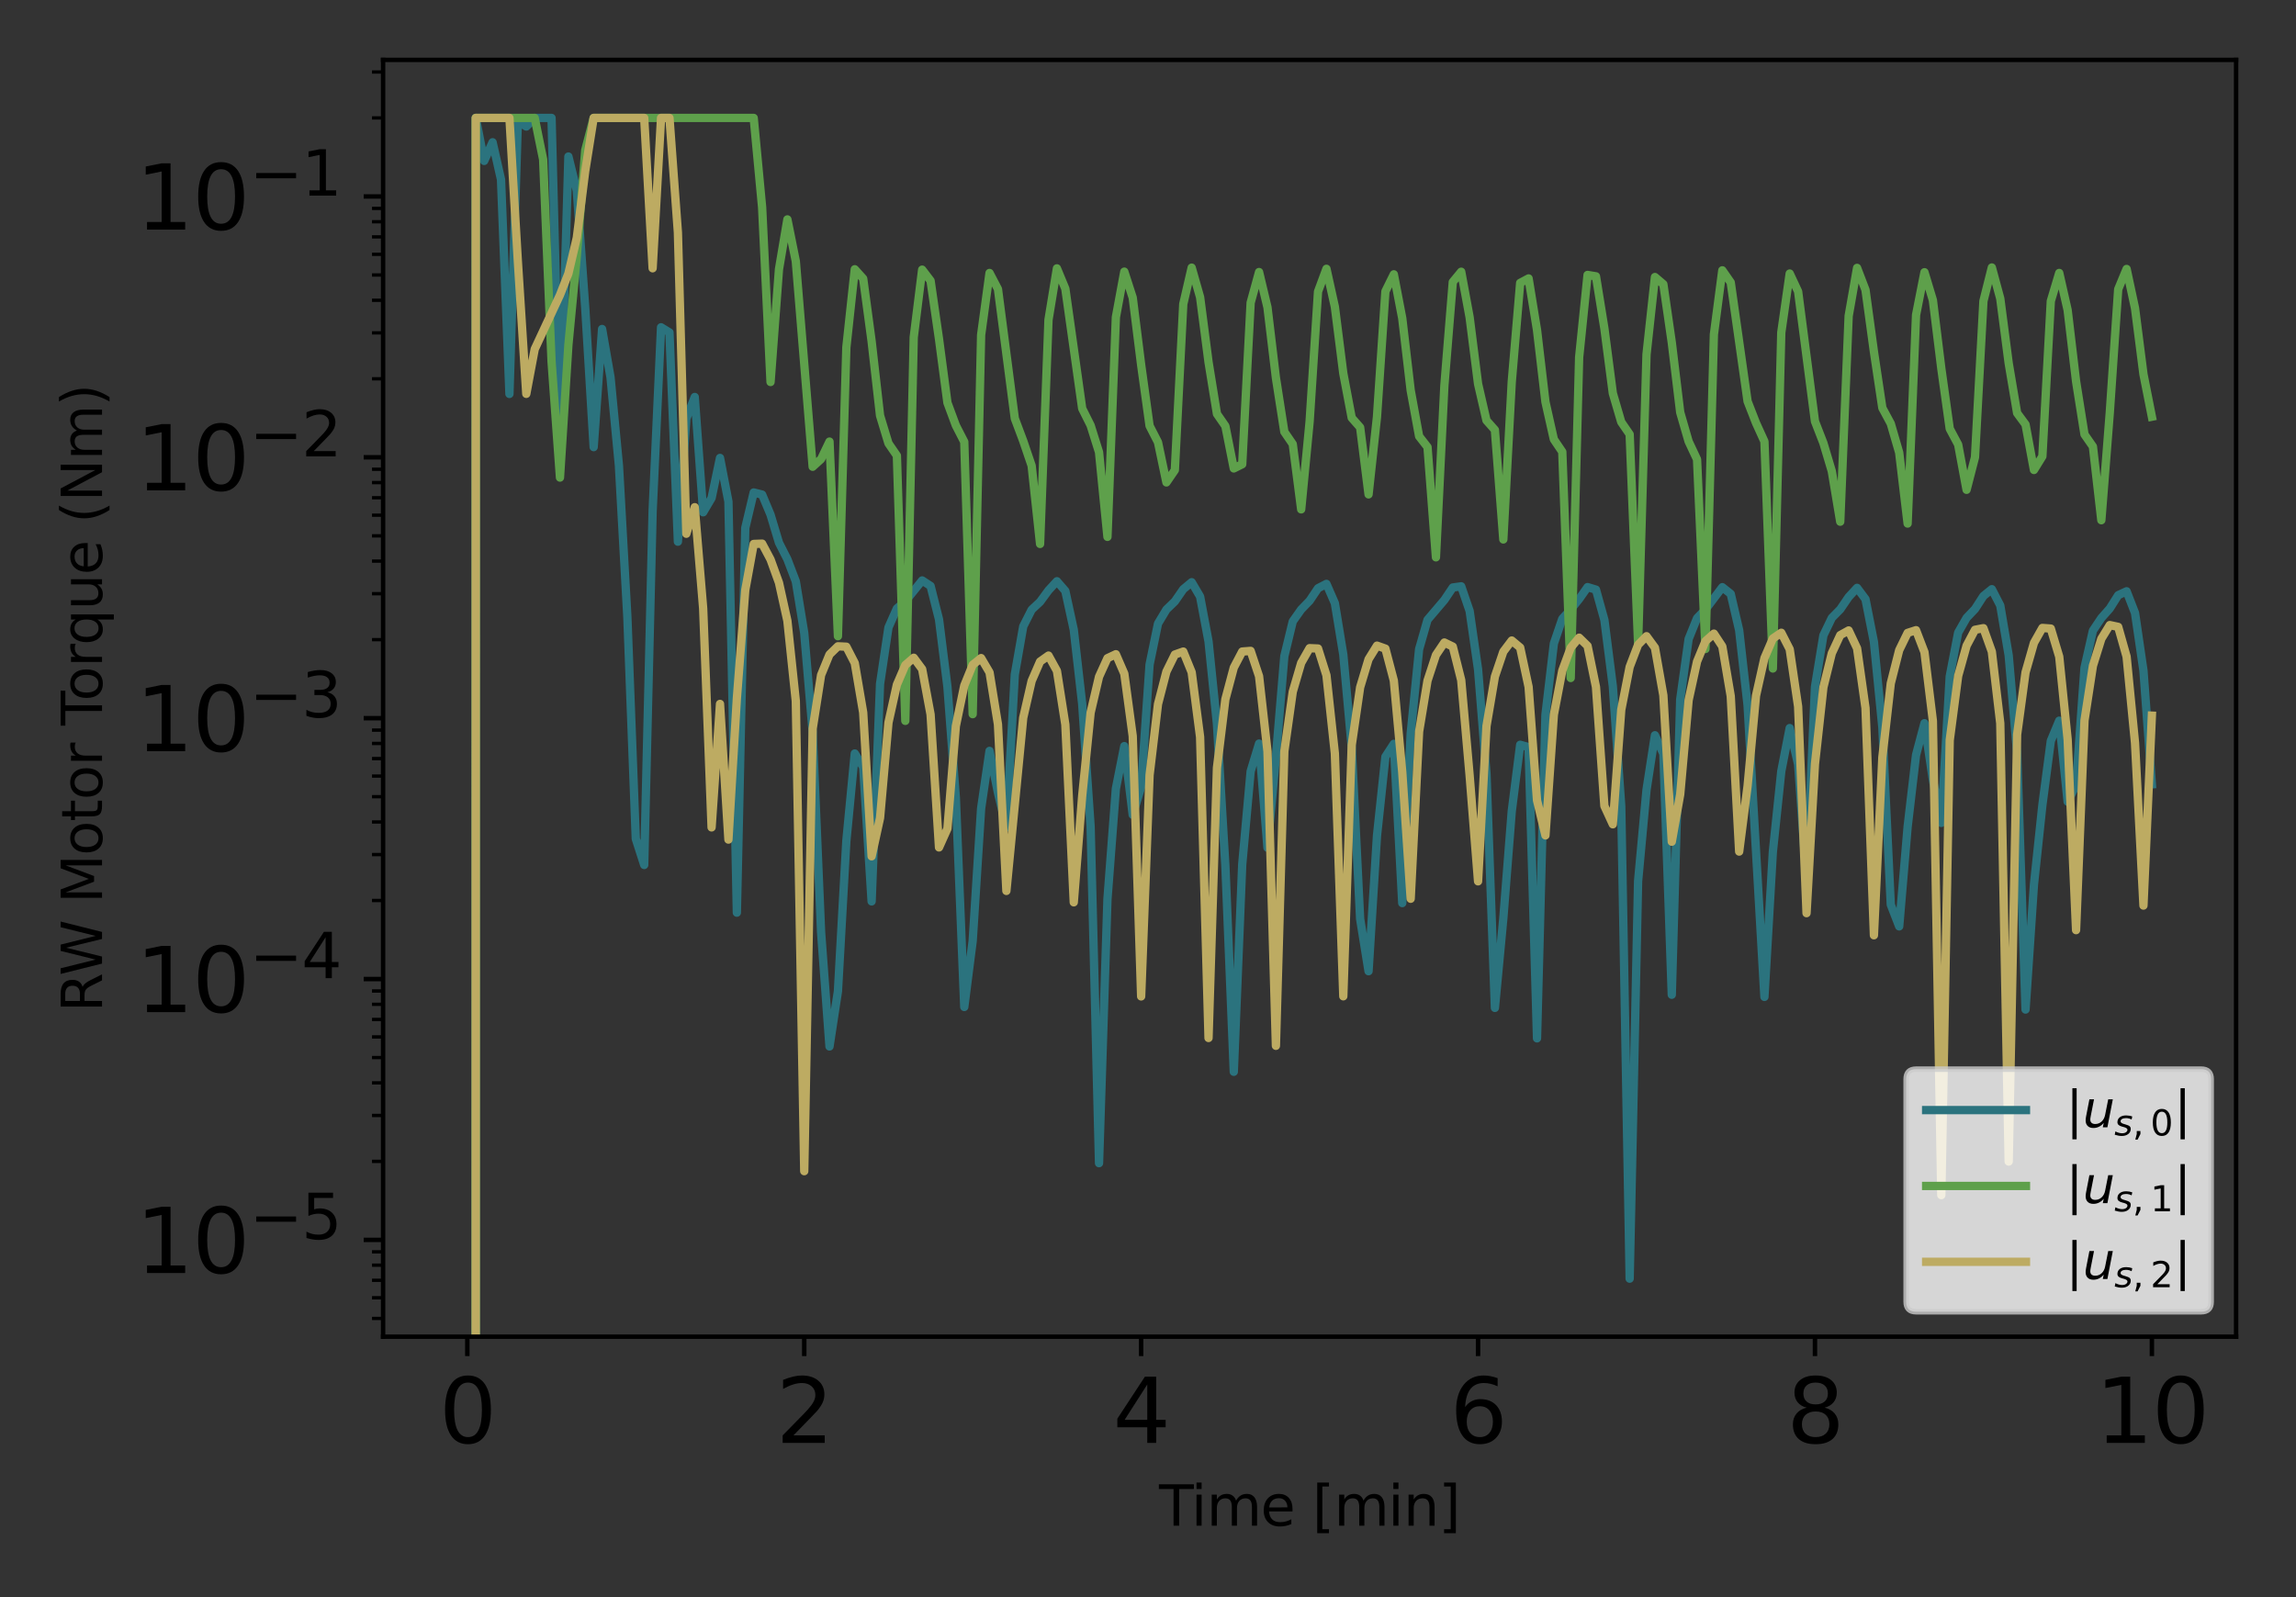 <?xml version="1.0" encoding="utf-8" standalone="no"?>
<!DOCTYPE svg PUBLIC "-//W3C//DTD SVG 1.1//EN"
  "http://www.w3.org/Graphics/SVG/1.1/DTD/svg11.dtd">
<svg xmlns:xlink="http://www.w3.org/1999/xlink" width="414pt" height="288pt" viewBox="0 0 414 288" xmlns="http://www.w3.org/2000/svg" version="1.1">
 <rect x="0" y="0" width="414" height="288" fill="#333333" stroke="none"/>
 <defs>
  <style type="text/css">*{stroke-linejoin: round; stroke-linecap: butt}</style>
 </defs>
 <g id="figure_1">
  <g id="patch_1">
   <path d="M 0 288 
L 414 288 
L 414 0 
L 0 0 
L 0 288 
z
" style="fill: none"/>
  </g>
  <g id="axes_1">
   <g id="patch_2">
    <path d="M 69.078 241.037 
L 403.2 241.037 
L 403.2 10.8 
L 69.078 10.8 
L 69.078 241.037 
z
" style="fill: none"/>
   </g>
   <g id="matplotlib.axis_1">
    <g id="xtick_1">
     <g id="line2d_1">
      <defs>
       <path id="mea101fb67d" d="M 0 0 
L 0 3.5 
" style="stroke: #000000; stroke-width: 0.8"/>
      </defs>
      <g>
       <use xlink:href="#mea101fb67d" x="84.265" y="241.037" style="stroke: #000000; stroke-width: 0.8"/>
      </g>
     </g>
     <g id="text_1">
      <!-- 0 -->
      <g transform="translate(79.175 260.194) scale(0.16 -0.16)">
       <defs>
        <path id="DejaVuSans-30" d="M 2034 4250 
Q 1547 4250 1301 3770 
Q 1056 3291 1056 2328 
Q 1056 1369 1301 889 
Q 1547 409 2034 409 
Q 2525 409 2770 889 
Q 3016 1369 3016 2328 
Q 3016 3291 2770 3770 
Q 2525 4250 2034 4250 
z
M 2034 4750 
Q 2819 4750 3233 4129 
Q 3647 3509 3647 2328 
Q 3647 1150 3233 529 
Q 2819 -91 2034 -91 
Q 1250 -91 836 529 
Q 422 1150 422 2328 
Q 422 3509 836 4129 
Q 1250 4750 2034 4750 
z
" transform="scale(0.016)"/>
       </defs>
       <use xlink:href="#DejaVuSans-30"/>
      </g>
     </g>
    </g>
    <g id="xtick_2">
     <g id="line2d_2">
      <g>
       <use xlink:href="#mea101fb67d" x="145.015" y="241.037" style="stroke: #000000; stroke-width: 0.8"/>
      </g>
     </g>
     <g id="text_2">
      <!-- 2 -->
      <g transform="translate(139.925 260.194) scale(0.16 -0.16)">
       <defs>
        <path id="DejaVuSans-32" d="M 1228 531 
L 3431 531 
L 3431 0 
L 469 0 
L 469 531 
Q 828 903 1448 1529 
Q 2069 2156 2228 2338 
Q 2531 2678 2651 2914 
Q 2772 3150 2772 3378 
Q 2772 3750 2511 3984 
Q 2250 4219 1831 4219 
Q 1534 4219 1204 4116 
Q 875 4013 500 3803 
L 500 4441 
Q 881 4594 1212 4672 
Q 1544 4750 1819 4750 
Q 2544 4750 2975 4387 
Q 3406 4025 3406 3419 
Q 3406 3131 3298 2873 
Q 3191 2616 2906 2266 
Q 2828 2175 2409 1742 
Q 1991 1309 1228 531 
z
" transform="scale(0.016)"/>
       </defs>
       <use xlink:href="#DejaVuSans-32"/>
      </g>
     </g>
    </g>
    <g id="xtick_3">
     <g id="line2d_3">
      <g>
       <use xlink:href="#mea101fb67d" x="205.764" y="241.037" style="stroke: #000000; stroke-width: 0.8"/>
      </g>
     </g>
     <g id="text_3">
      <!-- 4 -->
      <g transform="translate(200.674 260.194) scale(0.16 -0.16)">
       <defs>
        <path id="DejaVuSans-34" d="M 2419 4116 
L 825 1625 
L 2419 1625 
L 2419 4116 
z
M 2253 4666 
L 3047 4666 
L 3047 1625 
L 3713 1625 
L 3713 1100 
L 3047 1100 
L 3047 0 
L 2419 0 
L 2419 1100 
L 313 1100 
L 313 1709 
L 2253 4666 
z
" transform="scale(0.016)"/>
       </defs>
       <use xlink:href="#DejaVuSans-34"/>
      </g>
     </g>
    </g>
    <g id="xtick_4">
     <g id="line2d_4">
      <g>
       <use xlink:href="#mea101fb67d" x="266.514" y="241.037" style="stroke: #000000; stroke-width: 0.8"/>
      </g>
     </g>
     <g id="text_4">
      <!-- 6 -->
      <g transform="translate(261.424 260.194) scale(0.16 -0.16)">
       <defs>
        <path id="DejaVuSans-36" d="M 2113 2584 
Q 1688 2584 1439 2293 
Q 1191 2003 1191 1497 
Q 1191 994 1439 701 
Q 1688 409 2113 409 
Q 2538 409 2786 701 
Q 3034 994 3034 1497 
Q 3034 2003 2786 2293 
Q 2538 2584 2113 2584 
z
M 3366 4563 
L 3366 3988 
Q 3128 4100 2886 4159 
Q 2644 4219 2406 4219 
Q 1781 4219 1451 3797 
Q 1122 3375 1075 2522 
Q 1259 2794 1537 2939 
Q 1816 3084 2150 3084 
Q 2853 3084 3261 2657 
Q 3669 2231 3669 1497 
Q 3669 778 3244 343 
Q 2819 -91 2113 -91 
Q 1303 -91 875 529 
Q 447 1150 447 2328 
Q 447 3434 972 4092 
Q 1497 4750 2381 4750 
Q 2619 4750 2861 4703 
Q 3103 4656 3366 4563 
z
" transform="scale(0.016)"/>
       </defs>
       <use xlink:href="#DejaVuSans-36"/>
      </g>
     </g>
    </g>
    <g id="xtick_5">
     <g id="line2d_5">
      <g>
       <use xlink:href="#mea101fb67d" x="327.263" y="241.037" style="stroke: #000000; stroke-width: 0.8"/>
      </g>
     </g>
     <g id="text_5">
      <!-- 8 -->
      <g transform="translate(322.173 260.194) scale(0.16 -0.16)">
       <defs>
        <path id="DejaVuSans-38" d="M 2034 2216 
Q 1584 2216 1326 1975 
Q 1069 1734 1069 1313 
Q 1069 891 1326 650 
Q 1584 409 2034 409 
Q 2484 409 2743 651 
Q 3003 894 3003 1313 
Q 3003 1734 2745 1975 
Q 2488 2216 2034 2216 
z
M 1403 2484 
Q 997 2584 770 2862 
Q 544 3141 544 3541 
Q 544 4100 942 4425 
Q 1341 4750 2034 4750 
Q 2731 4750 3128 4425 
Q 3525 4100 3525 3541 
Q 3525 3141 3298 2862 
Q 3072 2584 2669 2484 
Q 3125 2378 3379 2068 
Q 3634 1759 3634 1313 
Q 3634 634 3220 271 
Q 2806 -91 2034 -91 
Q 1263 -91 848 271 
Q 434 634 434 1313 
Q 434 1759 690 2068 
Q 947 2378 1403 2484 
z
M 1172 3481 
Q 1172 3119 1398 2916 
Q 1625 2713 2034 2713 
Q 2441 2713 2670 2916 
Q 2900 3119 2900 3481 
Q 2900 3844 2670 4047 
Q 2441 4250 2034 4250 
Q 1625 4250 1398 4047 
Q 1172 3844 1172 3481 
z
" transform="scale(0.016)"/>
       </defs>
       <use xlink:href="#DejaVuSans-38"/>
      </g>
     </g>
    </g>
    <g id="xtick_6">
     <g id="line2d_6">
      <g>
       <use xlink:href="#mea101fb67d" x="388.013" y="241.037" style="stroke: #000000; stroke-width: 0.8"/>
      </g>
     </g>
     <g id="text_6">
      <!-- 10 -->
      <g transform="translate(377.833 260.194) scale(0.16 -0.16)">
       <defs>
        <path id="DejaVuSans-31" d="M 794 531 
L 1825 531 
L 1825 4091 
L 703 3866 
L 703 4441 
L 1819 4666 
L 2450 4666 
L 2450 531 
L 3481 531 
L 3481 0 
L 794 0 
L 794 531 
z
" transform="scale(0.016)"/>
       </defs>
       <use xlink:href="#DejaVuSans-31"/>
       <use xlink:href="#DejaVuSans-30" x="63.623"/>
      </g>
     </g>
    </g>
    <g id="text_7">
     <!-- Time [min] -->
     <g transform="translate(208.987 275.12) scale(0.1 -0.1)">
      <defs>
       <path id="DejaVuSans-54" d="M -19 4666 
L 3928 4666 
L 3928 4134 
L 2272 4134 
L 2272 0 
L 1638 0 
L 1638 4134 
L -19 4134 
L -19 4666 
z
" transform="scale(0.016)"/>
       <path id="DejaVuSans-69" d="M 603 3500 
L 1178 3500 
L 1178 0 
L 603 0 
L 603 3500 
z
M 603 4863 
L 1178 4863 
L 1178 4134 
L 603 4134 
L 603 4863 
z
" transform="scale(0.016)"/>
       <path id="DejaVuSans-6d" d="M 3328 2828 
Q 3544 3216 3844 3400 
Q 4144 3584 4550 3584 
Q 5097 3584 5394 3201 
Q 5691 2819 5691 2113 
L 5691 0 
L 5113 0 
L 5113 2094 
Q 5113 2597 4934 2840 
Q 4756 3084 4391 3084 
Q 3944 3084 3684 2787 
Q 3425 2491 3425 1978 
L 3425 0 
L 2847 0 
L 2847 2094 
Q 2847 2600 2669 2842 
Q 2491 3084 2119 3084 
Q 1678 3084 1418 2786 
Q 1159 2488 1159 1978 
L 1159 0 
L 581 0 
L 581 3500 
L 1159 3500 
L 1159 2956 
Q 1356 3278 1631 3431 
Q 1906 3584 2284 3584 
Q 2666 3584 2933 3390 
Q 3200 3197 3328 2828 
z
" transform="scale(0.016)"/>
       <path id="DejaVuSans-65" d="M 3597 1894 
L 3597 1613 
L 953 1613 
Q 991 1019 1311 708 
Q 1631 397 2203 397 
Q 2534 397 2845 478 
Q 3156 559 3463 722 
L 3463 178 
Q 3153 47 2828 -22 
Q 2503 -91 2169 -91 
Q 1331 -91 842 396 
Q 353 884 353 1716 
Q 353 2575 817 3079 
Q 1281 3584 2069 3584 
Q 2775 3584 3186 3129 
Q 3597 2675 3597 1894 
z
M 3022 2063 
Q 3016 2534 2758 2815 
Q 2500 3097 2075 3097 
Q 1594 3097 1305 2825 
Q 1016 2553 972 2059 
L 3022 2063 
z
" transform="scale(0.016)"/>
       <path id="DejaVuSans-20" transform="scale(0.016)"/>
       <path id="DejaVuSans-5b" d="M 550 4863 
L 1875 4863 
L 1875 4416 
L 1125 4416 
L 1125 -397 
L 1875 -397 
L 1875 -844 
L 550 -844 
L 550 4863 
z
" transform="scale(0.016)"/>
       <path id="DejaVuSans-6e" d="M 3513 2113 
L 3513 0 
L 2938 0 
L 2938 2094 
Q 2938 2591 2744 2837 
Q 2550 3084 2163 3084 
Q 1697 3084 1428 2787 
Q 1159 2491 1159 1978 
L 1159 0 
L 581 0 
L 581 3500 
L 1159 3500 
L 1159 2956 
Q 1366 3272 1645 3428 
Q 1925 3584 2291 3584 
Q 2894 3584 3203 3211 
Q 3513 2838 3513 2113 
z
" transform="scale(0.016)"/>
       <path id="DejaVuSans-5d" d="M 1947 4863 
L 1947 -844 
L 622 -844 
L 622 -397 
L 1369 -397 
L 1369 4416 
L 622 4416 
L 622 4863 
L 1947 4863 
z
" transform="scale(0.016)"/>
      </defs>
      <use xlink:href="#DejaVuSans-54"/>
      <use xlink:href="#DejaVuSans-69" x="57.959"/>
      <use xlink:href="#DejaVuSans-6d" x="85.742"/>
      <use xlink:href="#DejaVuSans-65" x="183.154"/>
      <use xlink:href="#DejaVuSans-20" x="244.678"/>
      <use xlink:href="#DejaVuSans-5b" x="276.465"/>
      <use xlink:href="#DejaVuSans-6d" x="315.479"/>
      <use xlink:href="#DejaVuSans-69" x="412.891"/>
      <use xlink:href="#DejaVuSans-6e" x="440.674"/>
      <use xlink:href="#DejaVuSans-5d" x="504.053"/>
     </g>
    </g>
   </g>
   <g id="matplotlib.axis_2">
    <g id="ytick_1">
     <g id="line2d_7">
      <defs>
       <path id="m74a930a18b" d="M 0 0 
L -3.5 0 
" style="stroke: #000000; stroke-width: 0.8"/>
      </defs>
      <g>
       <use xlink:href="#m74a930a18b" x="69.078" y="223.584" style="stroke: #000000; stroke-width: 0.8"/>
      </g>
     </g>
     <g id="text_8">
      <!-- $\mathdefault{10^{-5}}$ -->
      <g transform="translate(24.478 229.663) scale(0.16 -0.16)">
       <defs>
        <path id="DejaVuSans-2212" d="M 678 2272 
L 4684 2272 
L 4684 1741 
L 678 1741 
L 678 2272 
z
" transform="scale(0.016)"/>
        <path id="DejaVuSans-35" d="M 691 4666 
L 3169 4666 
L 3169 4134 
L 1269 4134 
L 1269 2991 
Q 1406 3038 1543 3061 
Q 1681 3084 1819 3084 
Q 2600 3084 3056 2656 
Q 3513 2228 3513 1497 
Q 3513 744 3044 326 
Q 2575 -91 1722 -91 
Q 1428 -91 1123 -41 
Q 819 9 494 109 
L 494 744 
Q 775 591 1075 516 
Q 1375 441 1709 441 
Q 2250 441 2565 725 
Q 2881 1009 2881 1497 
Q 2881 1984 2565 2268 
Q 2250 2553 1709 2553 
Q 1456 2553 1204 2497 
Q 953 2441 691 2322 
L 691 4666 
z
" transform="scale(0.016)"/>
       </defs>
       <use xlink:href="#DejaVuSans-31" transform="translate(0 0.684)"/>
       <use xlink:href="#DejaVuSans-30" transform="translate(63.623 0.684)"/>
       <use xlink:href="#DejaVuSans-2212" transform="translate(128.203 38.966) scale(0.7)"/>
       <use xlink:href="#DejaVuSans-35" transform="translate(186.855 38.966) scale(0.7)"/>
      </g>
     </g>
    </g>
    <g id="ytick_2">
     <g id="line2d_8">
      <g>
       <use xlink:href="#m74a930a18b" x="69.078" y="176.545" style="stroke: #000000; stroke-width: 0.8"/>
      </g>
     </g>
     <g id="text_9">
      <!-- $\mathdefault{10^{-4}}$ -->
      <g transform="translate(24.478 182.623) scale(0.16 -0.16)">
       <use xlink:href="#DejaVuSans-31" transform="translate(0 0.684)"/>
       <use xlink:href="#DejaVuSans-30" transform="translate(63.623 0.684)"/>
       <use xlink:href="#DejaVuSans-2212" transform="translate(128.203 38.966) scale(0.7)"/>
       <use xlink:href="#DejaVuSans-34" transform="translate(186.855 38.966) scale(0.7)"/>
      </g>
     </g>
    </g>
    <g id="ytick_3">
     <g id="line2d_9">
      <g>
       <use xlink:href="#m74a930a18b" x="69.078" y="129.505" style="stroke: #000000; stroke-width: 0.8"/>
      </g>
     </g>
     <g id="text_10">
      <!-- $\mathdefault{10^{-3}}$ -->
      <g transform="translate(24.478 135.584) scale(0.16 -0.16)">
       <defs>
        <path id="DejaVuSans-33" d="M 2597 2516 
Q 3050 2419 3304 2112 
Q 3559 1806 3559 1356 
Q 3559 666 3084 287 
Q 2609 -91 1734 -91 
Q 1441 -91 1130 -33 
Q 819 25 488 141 
L 488 750 
Q 750 597 1062 519 
Q 1375 441 1716 441 
Q 2309 441 2620 675 
Q 2931 909 2931 1356 
Q 2931 1769 2642 2001 
Q 2353 2234 1838 2234 
L 1294 2234 
L 1294 2753 
L 1863 2753 
Q 2328 2753 2575 2939 
Q 2822 3125 2822 3475 
Q 2822 3834 2567 4026 
Q 2313 4219 1838 4219 
Q 1578 4219 1281 4162 
Q 984 4106 628 3988 
L 628 4550 
Q 988 4650 1302 4700 
Q 1616 4750 1894 4750 
Q 2613 4750 3031 4423 
Q 3450 4097 3450 3541 
Q 3450 3153 3228 2886 
Q 3006 2619 2597 2516 
z
" transform="scale(0.016)"/>
       </defs>
       <use xlink:href="#DejaVuSans-31" transform="translate(0 0.766)"/>
       <use xlink:href="#DejaVuSans-30" transform="translate(63.623 0.766)"/>
       <use xlink:href="#DejaVuSans-2212" transform="translate(128.203 39.047) scale(0.7)"/>
       <use xlink:href="#DejaVuSans-33" transform="translate(186.855 39.047) scale(0.7)"/>
      </g>
     </g>
    </g>
    <g id="ytick_4">
     <g id="line2d_10">
      <g>
       <use xlink:href="#m74a930a18b" x="69.078" y="82.465" style="stroke: #000000; stroke-width: 0.8"/>
      </g>
     </g>
     <g id="text_11">
      <!-- $\mathdefault{10^{-2}}$ -->
      <g transform="translate(24.478 88.544) scale(0.16 -0.16)">
       <use xlink:href="#DejaVuSans-31" transform="translate(0 0.766)"/>
       <use xlink:href="#DejaVuSans-30" transform="translate(63.623 0.766)"/>
       <use xlink:href="#DejaVuSans-2212" transform="translate(128.203 39.047) scale(0.7)"/>
       <use xlink:href="#DejaVuSans-32" transform="translate(186.855 39.047) scale(0.7)"/>
      </g>
     </g>
    </g>
    <g id="ytick_5">
     <g id="line2d_11">
      <g>
       <use xlink:href="#m74a930a18b" x="69.078" y="35.426" style="stroke: #000000; stroke-width: 0.8"/>
      </g>
     </g>
     <g id="text_12">
      <!-- $\mathdefault{10^{-1}}$ -->
      <g transform="translate(24.478 41.504) scale(0.16 -0.16)">
       <use xlink:href="#DejaVuSans-31" transform="translate(0 0.684)"/>
       <use xlink:href="#DejaVuSans-30" transform="translate(63.623 0.684)"/>
       <use xlink:href="#DejaVuSans-2212" transform="translate(128.203 38.966) scale(0.7)"/>
       <use xlink:href="#DejaVuSans-31" transform="translate(186.855 38.966) scale(0.7)"/>
      </g>
     </g>
    </g>
    <g id="ytick_6">
     <g id="line2d_12">
      <defs>
       <path id="m17348107f8" d="M 0 0 
L -2 0 
" style="stroke: #000000; stroke-width: 0.6"/>
      </defs>
      <g>
       <use xlink:href="#m17348107f8" x="69.078" y="237.745" style="stroke: #000000; stroke-width: 0.6"/>
      </g>
     </g>
    </g>
    <g id="ytick_7">
     <g id="line2d_13">
      <g>
       <use xlink:href="#m17348107f8" x="69.078" y="234.02" style="stroke: #000000; stroke-width: 0.6"/>
      </g>
     </g>
    </g>
    <g id="ytick_8">
     <g id="line2d_14">
      <g>
       <use xlink:href="#m17348107f8" x="69.078" y="230.871" style="stroke: #000000; stroke-width: 0.6"/>
      </g>
     </g>
    </g>
    <g id="ytick_9">
     <g id="line2d_15">
      <g>
       <use xlink:href="#m17348107f8" x="69.078" y="228.143" style="stroke: #000000; stroke-width: 0.6"/>
      </g>
     </g>
    </g>
    <g id="ytick_10">
     <g id="line2d_16">
      <g>
       <use xlink:href="#m17348107f8" x="69.078" y="225.737" style="stroke: #000000; stroke-width: 0.6"/>
      </g>
     </g>
    </g>
    <g id="ytick_11">
     <g id="line2d_17">
      <g>
       <use xlink:href="#m17348107f8" x="69.078" y="209.424" style="stroke: #000000; stroke-width: 0.6"/>
      </g>
     </g>
    </g>
    <g id="ytick_12">
     <g id="line2d_18">
      <g>
       <use xlink:href="#m17348107f8" x="69.078" y="201.141" style="stroke: #000000; stroke-width: 0.6"/>
      </g>
     </g>
    </g>
    <g id="ytick_13">
     <g id="line2d_19">
      <g>
       <use xlink:href="#m17348107f8" x="69.078" y="195.264" style="stroke: #000000; stroke-width: 0.6"/>
      </g>
     </g>
    </g>
    <g id="ytick_14">
     <g id="line2d_20">
      <g>
       <use xlink:href="#m17348107f8" x="69.078" y="190.705" style="stroke: #000000; stroke-width: 0.6"/>
      </g>
     </g>
    </g>
    <g id="ytick_15">
     <g id="line2d_21">
      <g>
       <use xlink:href="#m17348107f8" x="69.078" y="186.98" style="stroke: #000000; stroke-width: 0.6"/>
      </g>
     </g>
    </g>
    <g id="ytick_16">
     <g id="line2d_22">
      <g>
       <use xlink:href="#m17348107f8" x="69.078" y="183.831" style="stroke: #000000; stroke-width: 0.6"/>
      </g>
     </g>
    </g>
    <g id="ytick_17">
     <g id="line2d_23">
      <g>
       <use xlink:href="#m17348107f8" x="69.078" y="181.103" style="stroke: #000000; stroke-width: 0.6"/>
      </g>
     </g>
    </g>
    <g id="ytick_18">
     <g id="line2d_24">
      <g>
       <use xlink:href="#m17348107f8" x="69.078" y="178.697" style="stroke: #000000; stroke-width: 0.6"/>
      </g>
     </g>
    </g>
    <g id="ytick_19">
     <g id="line2d_25">
      <g>
       <use xlink:href="#m17348107f8" x="69.078" y="162.384" style="stroke: #000000; stroke-width: 0.6"/>
      </g>
     </g>
    </g>
    <g id="ytick_20">
     <g id="line2d_26">
      <g>
       <use xlink:href="#m17348107f8" x="69.078" y="154.101" style="stroke: #000000; stroke-width: 0.6"/>
      </g>
     </g>
    </g>
    <g id="ytick_21">
     <g id="line2d_27">
      <g>
       <use xlink:href="#m17348107f8" x="69.078" y="148.224" style="stroke: #000000; stroke-width: 0.6"/>
      </g>
     </g>
    </g>
    <g id="ytick_22">
     <g id="line2d_28">
      <g>
       <use xlink:href="#m17348107f8" x="69.078" y="143.665" style="stroke: #000000; stroke-width: 0.6"/>
      </g>
     </g>
    </g>
    <g id="ytick_23">
     <g id="line2d_29">
      <g>
       <use xlink:href="#m17348107f8" x="69.078" y="139.941" style="stroke: #000000; stroke-width: 0.6"/>
      </g>
     </g>
    </g>
    <g id="ytick_24">
     <g id="line2d_30">
      <g>
       <use xlink:href="#m17348107f8" x="69.078" y="136.791" style="stroke: #000000; stroke-width: 0.6"/>
      </g>
     </g>
    </g>
    <g id="ytick_25">
     <g id="line2d_31">
      <g>
       <use xlink:href="#m17348107f8" x="69.078" y="134.064" style="stroke: #000000; stroke-width: 0.6"/>
      </g>
     </g>
    </g>
    <g id="ytick_26">
     <g id="line2d_32">
      <g>
       <use xlink:href="#m17348107f8" x="69.078" y="131.657" style="stroke: #000000; stroke-width: 0.6"/>
      </g>
     </g>
    </g>
    <g id="ytick_27">
     <g id="line2d_33">
      <g>
       <use xlink:href="#m17348107f8" x="69.078" y="115.345" style="stroke: #000000; stroke-width: 0.6"/>
      </g>
     </g>
    </g>
    <g id="ytick_28">
     <g id="line2d_34">
      <g>
       <use xlink:href="#m17348107f8" x="69.078" y="107.061" style="stroke: #000000; stroke-width: 0.6"/>
      </g>
     </g>
    </g>
    <g id="ytick_29">
     <g id="line2d_35">
      <g>
       <use xlink:href="#m17348107f8" x="69.078" y="101.184" style="stroke: #000000; stroke-width: 0.6"/>
      </g>
     </g>
    </g>
    <g id="ytick_30">
     <g id="line2d_36">
      <g>
       <use xlink:href="#m17348107f8" x="69.078" y="96.626" style="stroke: #000000; stroke-width: 0.6"/>
      </g>
     </g>
    </g>
    <g id="ytick_31">
     <g id="line2d_37">
      <g>
       <use xlink:href="#m17348107f8" x="69.078" y="92.901" style="stroke: #000000; stroke-width: 0.6"/>
      </g>
     </g>
    </g>
    <g id="ytick_32">
     <g id="line2d_38">
      <g>
       <use xlink:href="#m17348107f8" x="69.078" y="89.752" style="stroke: #000000; stroke-width: 0.6"/>
      </g>
     </g>
    </g>
    <g id="ytick_33">
     <g id="line2d_39">
      <g>
       <use xlink:href="#m17348107f8" x="69.078" y="87.024" style="stroke: #000000; stroke-width: 0.6"/>
      </g>
     </g>
    </g>
    <g id="ytick_34">
     <g id="line2d_40">
      <g>
       <use xlink:href="#m17348107f8" x="69.078" y="84.618" style="stroke: #000000; stroke-width: 0.6"/>
      </g>
     </g>
    </g>
    <g id="ytick_35">
     <g id="line2d_41">
      <g>
       <use xlink:href="#m17348107f8" x="69.078" y="68.305" style="stroke: #000000; stroke-width: 0.6"/>
      </g>
     </g>
    </g>
    <g id="ytick_36">
     <g id="line2d_42">
      <g>
       <use xlink:href="#m17348107f8" x="69.078" y="60.022" style="stroke: #000000; stroke-width: 0.6"/>
      </g>
     </g>
    </g>
    <g id="ytick_37">
     <g id="line2d_43">
      <g>
       <use xlink:href="#m17348107f8" x="69.078" y="54.145" style="stroke: #000000; stroke-width: 0.6"/>
      </g>
     </g>
    </g>
    <g id="ytick_38">
     <g id="line2d_44">
      <g>
       <use xlink:href="#m17348107f8" x="69.078" y="49.586" style="stroke: #000000; stroke-width: 0.6"/>
      </g>
     </g>
    </g>
    <g id="ytick_39">
     <g id="line2d_45">
      <g>
       <use xlink:href="#m17348107f8" x="69.078" y="45.861" style="stroke: #000000; stroke-width: 0.6"/>
      </g>
     </g>
    </g>
    <g id="ytick_40">
     <g id="line2d_46">
      <g>
       <use xlink:href="#m17348107f8" x="69.078" y="42.712" style="stroke: #000000; stroke-width: 0.6"/>
      </g>
     </g>
    </g>
    <g id="ytick_41">
     <g id="line2d_47">
      <g>
       <use xlink:href="#m17348107f8" x="69.078" y="39.984" style="stroke: #000000; stroke-width: 0.6"/>
      </g>
     </g>
    </g>
    <g id="ytick_42">
     <g id="line2d_48">
      <g>
       <use xlink:href="#m17348107f8" x="69.078" y="37.578" style="stroke: #000000; stroke-width: 0.6"/>
      </g>
     </g>
    </g>
    <g id="ytick_43">
     <g id="line2d_49">
      <g>
       <use xlink:href="#m17348107f8" x="69.078" y="21.265" style="stroke: #000000; stroke-width: 0.6"/>
      </g>
     </g>
    </g>
    <g id="ytick_44">
     <g id="line2d_50">
      <g>
       <use xlink:href="#m17348107f8" x="69.078" y="12.982" style="stroke: #000000; stroke-width: 0.6"/>
      </g>
     </g>
    </g>
    <g id="text_13">
     <!-- RW Motor Torque (Nm) -->
     <g transform="translate(18.398 182.515) rotate(-90) scale(0.1 -0.1)">
      <defs>
       <path id="DejaVuSans-52" d="M 2841 2188 
Q 3044 2119 3236 1894 
Q 3428 1669 3622 1275 
L 4263 0 
L 3584 0 
L 2988 1197 
Q 2756 1666 2539 1819 
Q 2322 1972 1947 1972 
L 1259 1972 
L 1259 0 
L 628 0 
L 628 4666 
L 2053 4666 
Q 2853 4666 3247 4331 
Q 3641 3997 3641 3322 
Q 3641 2881 3436 2590 
Q 3231 2300 2841 2188 
z
M 1259 4147 
L 1259 2491 
L 2053 2491 
Q 2509 2491 2742 2702 
Q 2975 2913 2975 3322 
Q 2975 3731 2742 3939 
Q 2509 4147 2053 4147 
L 1259 4147 
z
" transform="scale(0.016)"/>
       <path id="DejaVuSans-57" d="M 213 4666 
L 850 4666 
L 1831 722 
L 2809 4666 
L 3519 4666 
L 4500 722 
L 5478 4666 
L 6119 4666 
L 4947 0 
L 4153 0 
L 3169 4050 
L 2175 0 
L 1381 0 
L 213 4666 
z
" transform="scale(0.016)"/>
       <path id="DejaVuSans-4d" d="M 628 4666 
L 1569 4666 
L 2759 1491 
L 3956 4666 
L 4897 4666 
L 4897 0 
L 4281 0 
L 4281 4097 
L 3078 897 
L 2444 897 
L 1241 4097 
L 1241 0 
L 628 0 
L 628 4666 
z
" transform="scale(0.016)"/>
       <path id="DejaVuSans-6f" d="M 1959 3097 
Q 1497 3097 1228 2736 
Q 959 2375 959 1747 
Q 959 1119 1226 758 
Q 1494 397 1959 397 
Q 2419 397 2687 759 
Q 2956 1122 2956 1747 
Q 2956 2369 2687 2733 
Q 2419 3097 1959 3097 
z
M 1959 3584 
Q 2709 3584 3137 3096 
Q 3566 2609 3566 1747 
Q 3566 888 3137 398 
Q 2709 -91 1959 -91 
Q 1206 -91 779 398 
Q 353 888 353 1747 
Q 353 2609 779 3096 
Q 1206 3584 1959 3584 
z
" transform="scale(0.016)"/>
       <path id="DejaVuSans-74" d="M 1172 4494 
L 1172 3500 
L 2356 3500 
L 2356 3053 
L 1172 3053 
L 1172 1153 
Q 1172 725 1289 603 
Q 1406 481 1766 481 
L 2356 481 
L 2356 0 
L 1766 0 
Q 1100 0 847 248 
Q 594 497 594 1153 
L 594 3053 
L 172 3053 
L 172 3500 
L 594 3500 
L 594 4494 
L 1172 4494 
z
" transform="scale(0.016)"/>
       <path id="DejaVuSans-72" d="M 2631 2963 
Q 2534 3019 2420 3045 
Q 2306 3072 2169 3072 
Q 1681 3072 1420 2755 
Q 1159 2438 1159 1844 
L 1159 0 
L 581 0 
L 581 3500 
L 1159 3500 
L 1159 2956 
Q 1341 3275 1631 3429 
Q 1922 3584 2338 3584 
Q 2397 3584 2469 3576 
Q 2541 3569 2628 3553 
L 2631 2963 
z
" transform="scale(0.016)"/>
       <path id="DejaVuSans-71" d="M 947 1747 
Q 947 1113 1208 752 
Q 1469 391 1925 391 
Q 2381 391 2643 752 
Q 2906 1113 2906 1747 
Q 2906 2381 2643 2742 
Q 2381 3103 1925 3103 
Q 1469 3103 1208 2742 
Q 947 2381 947 1747 
z
M 2906 525 
Q 2725 213 2448 61 
Q 2172 -91 1784 -91 
Q 1150 -91 751 415 
Q 353 922 353 1747 
Q 353 2572 751 3078 
Q 1150 3584 1784 3584 
Q 2172 3584 2448 3432 
Q 2725 3281 2906 2969 
L 2906 3500 
L 3481 3500 
L 3481 -1331 
L 2906 -1331 
L 2906 525 
z
" transform="scale(0.016)"/>
       <path id="DejaVuSans-75" d="M 544 1381 
L 544 3500 
L 1119 3500 
L 1119 1403 
Q 1119 906 1312 657 
Q 1506 409 1894 409 
Q 2359 409 2629 706 
Q 2900 1003 2900 1516 
L 2900 3500 
L 3475 3500 
L 3475 0 
L 2900 0 
L 2900 538 
Q 2691 219 2414 64 
Q 2138 -91 1772 -91 
Q 1169 -91 856 284 
Q 544 659 544 1381 
z
M 1991 3584 
L 1991 3584 
z
" transform="scale(0.016)"/>
       <path id="DejaVuSans-28" d="M 1984 4856 
Q 1566 4138 1362 3434 
Q 1159 2731 1159 2009 
Q 1159 1288 1364 580 
Q 1569 -128 1984 -844 
L 1484 -844 
Q 1016 -109 783 600 
Q 550 1309 550 2009 
Q 550 2706 781 3412 
Q 1013 4119 1484 4856 
L 1984 4856 
z
" transform="scale(0.016)"/>
       <path id="DejaVuSans-4e" d="M 628 4666 
L 1478 4666 
L 3547 763 
L 3547 4666 
L 4159 4666 
L 4159 0 
L 3309 0 
L 1241 3903 
L 1241 0 
L 628 0 
L 628 4666 
z
" transform="scale(0.016)"/>
       <path id="DejaVuSans-29" d="M 513 4856 
L 1013 4856 
Q 1481 4119 1714 3412 
Q 1947 2706 1947 2009 
Q 1947 1309 1714 600 
Q 1481 -109 1013 -844 
L 513 -844 
Q 928 -128 1133 580 
Q 1338 1288 1338 2009 
Q 1338 2731 1133 3434 
Q 928 4138 513 4856 
z
" transform="scale(0.016)"/>
      </defs>
      <use xlink:href="#DejaVuSans-52"/>
      <use xlink:href="#DejaVuSans-57" x="65.482"/>
      <use xlink:href="#DejaVuSans-20" x="164.359"/>
      <use xlink:href="#DejaVuSans-4d" x="196.146"/>
      <use xlink:href="#DejaVuSans-6f" x="282.426"/>
      <use xlink:href="#DejaVuSans-74" x="343.607"/>
      <use xlink:href="#DejaVuSans-6f" x="382.816"/>
      <use xlink:href="#DejaVuSans-72" x="443.998"/>
      <use xlink:href="#DejaVuSans-20" x="485.111"/>
      <use xlink:href="#DejaVuSans-54" x="516.898"/>
      <use xlink:href="#DejaVuSans-6f" x="560.982"/>
      <use xlink:href="#DejaVuSans-72" x="622.164"/>
      <use xlink:href="#DejaVuSans-71" x="661.527"/>
      <use xlink:href="#DejaVuSans-75" x="725.004"/>
      <use xlink:href="#DejaVuSans-65" x="788.383"/>
      <use xlink:href="#DejaVuSans-20" x="849.906"/>
      <use xlink:href="#DejaVuSans-28" x="881.693"/>
      <use xlink:href="#DejaVuSans-4e" x="920.707"/>
      <use xlink:href="#DejaVuSans-6d" x="995.512"/>
      <use xlink:href="#DejaVuSans-29" x="1092.924"/>
     </g>
    </g>
   </g>
   <g id="line2d_51">
    <path d="M 85.776 289 
L 85.784 21.265 
L 87.303 29.018 
L 88.822 25.655 
L 90.34 32.372 
L 91.859 71.036 
L 93.378 21.853 
L 94.897 22.816 
L 96.415 21.265 
L 99.453 21.265 
L 100.972 79.979 
L 102.49 28.225 
L 104.009 34.394 
L 105.528 55.548 
L 107.047 80.625 
L 108.565 59.327 
L 110.084 68.041 
L 111.603 83.965 
L 113.121 111.239 
L 114.64 151.248 
L 116.159 155.976 
L 117.678 92.148 
L 119.196 59.018 
L 120.715 59.953 
L 122.234 97.681 
L 123.753 75.479 
L 125.271 71.586 
L 126.79 92.377 
L 128.309 89.806 
L 129.828 82.575 
L 131.346 90.441 
L 132.865 164.575 
L 134.384 95.206 
L 135.903 88.806 
L 137.421 89.187 
L 138.94 92.814 
L 140.459 97.868 
L 141.977 100.853 
L 143.496 104.831 
L 145.015 114.15 
L 146.534 131.994 
L 148.052 168.066 
L 149.571 188.706 
L 151.09 178.752 
L 152.609 151.614 
L 154.127 135.87 
L 155.646 138.319 
L 157.165 162.544 
L 158.684 123.314 
L 160.202 113.146 
L 161.721 109.72 
L 163.24 108.434 
L 166.277 104.669 
L 167.796 105.663 
L 169.315 111.685 
L 170.833 123.835 
L 172.352 143.842 
L 173.871 181.581 
L 175.39 169.648 
L 176.908 145.783 
L 178.427 135.403 
L 179.946 142.948 
L 181.465 149.231 
L 182.983 121.62 
L 184.502 112.955 
L 186.021 109.945 
L 187.54 108.526 
L 189.058 106.456 
L 190.577 104.813 
L 192.096 106.566 
L 193.614 113.558 
L 195.133 126.926 
L 196.652 149.06 
L 198.171 209.748 
L 199.689 162.137 
L 201.208 142.211 
L 202.727 134.542 
L 204.246 146.934 
L 205.764 141.911 
L 207.283 119.836 
L 208.802 112.451 
L 210.321 109.916 
L 211.839 108.451 
L 213.358 106.253 
L 214.877 104.988 
L 216.395 107.576 
L 217.914 115.666 
L 219.433 130.564 
L 220.952 156.097 
L 222.47 193.27 
L 223.989 155.879 
L 225.508 139.084 
L 227.027 134.082 
L 228.545 152.868 
L 230.064 136.507 
L 231.583 118.323 
L 233.102 112.053 
L 234.62 109.904 
L 236.139 108.339 
L 237.658 106.073 
L 239.177 105.287 
L 240.695 108.773 
L 242.214 118.04 
L 243.733 134.725 
L 245.251 165.691 
L 246.77 175.132 
L 248.289 150.704 
L 249.808 136.458 
L 251.326 134.129 
L 252.845 162.849 
L 254.364 132.296 
L 255.883 117.071 
L 257.401 111.768 
L 260.439 108.196 
L 261.958 105.938 
L 263.476 105.728 
L 264.995 110.173 
L 266.514 120.714 
L 268.033 139.566 
L 269.551 181.746 
L 271.07 165.59 
L 272.589 146.284 
L 274.107 134.299 
L 275.626 134.723 
L 277.145 187.239 
L 278.664 128.912 
L 280.182 116.047 
L 281.701 111.579 
L 283.22 109.913 
L 284.739 108.027 
L 286.257 105.869 
L 287.776 106.326 
L 289.295 111.791 
L 290.814 123.736 
L 292.332 145.383 
L 293.851 230.572 
L 295.37 158.898 
L 296.888 142.442 
L 298.407 132.581 
L 299.926 135.921 
L 301.445 179.378 
L 302.963 126.146 
L 304.482 115.224 
L 306.001 111.469 
L 307.52 109.908 
L 310.557 105.885 
L 312.076 107.092 
L 313.595 113.647 
L 315.113 127.176 
L 318.151 179.766 
L 319.67 153.598 
L 321.188 139.081 
L 322.707 131.288 
L 324.226 137.825 
L 325.744 158.647 
L 327.263 123.865 
L 328.782 114.576 
L 330.301 111.421 
L 331.819 109.881 
L 333.338 107.652 
L 334.857 106.005 
L 336.376 108.04 
L 337.894 115.764 
L 339.413 131.137 
L 340.932 163.131 
L 342.451 167.049 
L 343.969 149.114 
L 345.488 136.146 
L 347.007 130.412 
L 348.526 140.604 
L 350.044 148.389 
L 351.563 121.979 
L 353.082 114.081 
L 354.6 111.419 
L 356.119 109.825 
L 357.638 107.475 
L 359.157 106.246 
L 360.675 109.184 
L 362.194 118.177 
L 363.713 135.791 
L 365.232 182.045 
L 366.75 159.508 
L 368.269 145.175 
L 369.788 133.604 
L 371.307 129.954 
L 372.825 144.569 
L 374.344 141.579 
L 375.863 120.422 
L 377.381 113.719 
L 378.9 111.447 
L 380.419 109.735 
L 381.938 107.329 
L 383.456 106.624 
L 384.975 110.54 
L 386.494 120.931 
L 388.013 141.433 
L 388.013 141.433 
" clip-path="url(#pc288ab263d)" style="fill: none; stroke: #2b737e; stroke-width: 1.5; stroke-linecap: square"/>
   </g>
   <g id="line2d_52">
    <path d="M 85.776 289 
L 85.784 21.265 
L 96.415 21.265 
L 97.934 28.755 
L 99.453 65.176 
L 100.972 86.119 
L 102.49 62.177 
L 104.009 46.163 
L 105.528 27.084 
L 107.047 21.265 
L 135.903 21.265 
L 137.421 37.376 
L 138.94 68.886 
L 140.459 48.559 
L 141.977 39.564 
L 143.496 47.11 
L 146.534 84.168 
L 148.052 82.786 
L 149.571 79.629 
L 151.09 114.722 
L 152.609 62.624 
L 154.127 48.553 
L 155.646 50.245 
L 157.165 61.537 
L 158.684 74.937 
L 160.202 79.948 
L 161.721 82.159 
L 163.24 129.99 
L 164.758 60.81 
L 166.277 48.624 
L 167.796 50.621 
L 169.315 61.133 
L 170.833 72.621 
L 172.352 76.716 
L 173.871 79.672 
L 175.39 128.78 
L 176.908 60.409 
L 178.427 49.224 
L 179.946 52.125 
L 182.983 75.458 
L 184.502 79.509 
L 186.021 83.982 
L 187.54 98.086 
L 189.058 57.662 
L 190.577 48.393 
L 192.096 52.057 
L 195.133 73.665 
L 196.652 76.702 
L 198.171 81.538 
L 199.689 96.81 
L 201.208 57.206 
L 202.727 48.984 
L 204.246 53.677 
L 205.764 65.797 
L 207.283 76.786 
L 208.802 79.746 
L 210.321 86.992 
L 211.839 84.773 
L 213.358 54.836 
L 214.877 48.264 
L 216.395 53.6 
L 217.914 65.29 
L 219.433 74.635 
L 220.952 76.828 
L 222.47 84.47 
L 223.989 83.714 
L 225.508 54.586 
L 227.027 49.053 
L 228.545 55.433 
L 230.064 68.129 
L 231.583 77.868 
L 233.102 80.086 
L 234.62 91.852 
L 236.139 76.05 
L 237.658 52.58 
L 239.177 48.471 
L 240.695 55.332 
L 242.214 67.324 
L 243.733 75.345 
L 245.251 77.07 
L 246.77 89.15 
L 248.289 75.173 
L 249.808 52.542 
L 251.326 49.469 
L 252.845 57.389 
L 254.364 70.377 
L 255.883 78.67 
L 257.401 80.616 
L 258.92 100.5 
L 260.439 69.552 
L 261.958 50.844 
L 263.476 49.001 
L 264.995 57.224 
L 266.514 69.218 
L 268.033 75.817 
L 269.551 77.526 
L 271.07 97.279 
L 272.589 68.849 
L 274.107 51.015 
L 275.626 50.208 
L 277.145 59.51 
L 278.664 72.474 
L 280.182 79.228 
L 281.701 81.473 
L 283.22 122.258 
L 284.739 64.439 
L 286.257 49.579 
L 287.776 49.829 
L 289.295 59.234 
L 290.814 70.917 
L 292.332 76.103 
L 293.851 78.316 
L 295.37 116.103 
L 296.888 63.909 
L 298.407 49.956 
L 299.926 51.248 
L 301.445 61.758 
L 302.963 74.359 
L 304.482 79.608 
L 306.001 82.836 
L 307.52 117.033 
L 309.038 60.32 
L 310.557 48.744 
L 312.076 50.929 
L 315.113 72.375 
L 316.632 76.268 
L 318.151 79.603 
L 319.67 120.545 
L 321.188 59.966 
L 322.707 49.325 
L 324.226 52.564 
L 327.263 75.982 
L 328.782 79.888 
L 330.301 84.97 
L 331.819 94.076 
L 333.338 56.981 
L 334.857 48.306 
L 336.376 52.274 
L 337.894 63.425 
L 339.413 73.566 
L 340.932 76.387 
L 342.451 81.618 
L 343.969 94.408 
L 345.488 56.806 
L 347.007 49.09 
L 348.526 54.129 
L 350.044 66.438 
L 351.563 77.311 
L 353.082 80.16 
L 354.6 88.323 
L 356.119 82.447 
L 357.638 54.291 
L 359.157 48.234 
L 360.675 53.835 
L 362.194 65.498 
L 363.713 74.483 
L 365.232 76.542 
L 366.75 84.747 
L 368.269 82.286 
L 369.788 54.299 
L 371.307 49.221 
L 372.825 55.918 
L 374.344 68.758 
L 375.863 78.341 
L 377.381 80.527 
L 378.9 93.809 
L 380.419 74.453 
L 381.938 52.163 
L 383.456 48.501 
L 384.975 55.579 
L 386.494 67.48 
L 388.013 75.141 
L 388.013 75.141 
" clip-path="url(#pc288ab263d)" style="fill: none; stroke: #5ea04b; stroke-width: 1.5; stroke-linecap: square"/>
   </g>
   <g id="line2d_53">
    <path d="M 85.776 289 
L 85.784 21.265 
L 91.859 21.265 
L 93.378 47.138 
L 94.897 71.021 
L 96.415 62.965 
L 100.972 53.192 
L 102.49 49.321 
L 104.009 42.853 
L 105.528 30.815 
L 107.047 21.265 
L 116.159 21.265 
L 117.678 48.378 
L 119.196 21.265 
L 120.715 21.265 
L 122.234 41.917 
L 123.753 96.247 
L 125.271 91.458 
L 126.79 109.717 
L 128.309 149.201 
L 129.828 126.931 
L 131.346 151.398 
L 132.865 125.956 
L 134.384 106.396 
L 135.903 98.087 
L 137.421 98.029 
L 138.94 100.89 
L 140.459 105.081 
L 141.977 111.951 
L 143.496 126.423 
L 145.015 211.193 
L 146.534 131.398 
L 148.052 121.73 
L 149.571 118.02 
L 151.09 116.543 
L 152.609 116.617 
L 154.127 119.57 
L 155.646 128.496 
L 157.165 154.415 
L 158.684 147.492 
L 160.202 130.301 
L 161.721 123.462 
L 163.24 119.927 
L 164.758 118.609 
L 166.277 120.661 
L 167.796 128.835 
L 169.315 152.812 
L 170.833 149.426 
L 172.352 130.93 
L 173.871 123.63 
L 175.39 119.888 
L 176.908 118.669 
L 178.427 121.251 
L 179.946 130.618 
L 181.465 160.654 
L 184.502 129.425 
L 186.021 122.794 
L 187.54 119.295 
L 189.058 118.215 
L 190.577 120.972 
L 192.096 130.659 
L 193.614 162.711 
L 195.133 143.526 
L 196.652 128.505 
L 198.171 122.026 
L 199.689 118.687 
L 201.208 117.973 
L 202.727 121.482 
L 204.246 132.734 
L 205.764 179.679 
L 207.283 139.772 
L 208.802 126.97 
L 210.321 121.113 
L 211.839 118.031 
L 213.358 117.492 
L 214.877 121.227 
L 216.395 132.902 
L 217.914 187.176 
L 219.433 138.468 
L 220.952 126.092 
L 222.47 120.384 
L 223.989 117.489 
L 225.508 117.371 
L 227.027 121.943 
L 228.545 135.514 
L 230.064 188.586 
L 231.583 135.483 
L 233.102 124.737 
L 234.62 119.544 
L 236.139 116.878 
L 237.658 116.944 
L 239.177 121.771 
L 240.695 135.874 
L 242.214 179.659 
L 243.733 134.36 
L 245.251 123.935 
L 246.77 118.881 
L 248.289 116.425 
L 249.808 116.964 
L 251.326 122.723 
L 252.845 139.227 
L 254.364 162.069 
L 255.883 131.913 
L 257.401 122.734 
L 258.92 118.11 
L 260.439 115.862 
L 261.958 116.598 
L 263.476 122.644 
L 264.995 139.848 
L 266.514 158.926 
L 268.033 130.929 
L 269.551 122.001 
L 271.07 117.512 
L 272.589 115.501 
L 274.107 116.77 
L 275.626 123.859 
L 277.145 144.319 
L 278.664 150.644 
L 280.182 128.875 
L 281.701 120.928 
L 283.22 116.801 
L 284.739 114.987 
L 286.257 116.467 
L 287.776 123.881 
L 289.295 145.34 
L 290.814 148.641 
L 292.332 128 
L 293.851 120.257 
L 295.37 116.267 
L 296.888 114.724 
L 298.407 116.8 
L 299.926 125.4 
L 301.445 151.783 
L 302.963 143.242 
L 304.482 126.244 
L 306.001 119.291 
L 307.52 115.61 
L 309.038 114.259 
L 310.557 116.566 
L 312.076 125.535 
L 313.595 153.56 
L 315.113 141.744 
L 316.632 125.459 
L 318.151 118.677 
L 319.67 115.139 
L 321.188 114.1 
L 322.707 117.071 
L 324.226 127.412 
L 325.744 164.666 
L 327.263 137.775 
L 328.782 123.936 
L 330.301 117.799 
L 331.819 114.532 
L 333.338 113.685 
L 334.857 116.909 
L 336.376 127.68 
L 337.894 168.655 
L 339.413 136.568 
L 340.932 123.226 
L 342.451 117.238 
L 343.969 114.127 
L 345.488 113.637 
L 347.007 117.601 
L 348.526 130.003 
L 350.044 215.51 
L 351.563 133.461 
L 353.082 121.89 
L 354.6 116.438 
L 356.119 113.567 
L 357.638 113.275 
L 359.157 117.516 
L 360.675 130.431 
L 362.194 209.455 
L 363.713 132.448 
L 365.232 121.245 
L 366.75 115.927 
L 368.269 113.23 
L 369.788 113.345 
L 371.307 118.412 
L 372.825 133.341 
L 374.344 167.726 
L 375.863 129.919 
L 377.381 120.062 
L 378.9 115.193 
L 380.419 112.716 
L 381.938 113.04 
L 383.456 118.411 
L 384.975 133.977 
L 386.494 163.297 
L 388.013 129.047 
L 388.013 129.047 
" clip-path="url(#pc288ab263d)" style="fill: none; stroke: #bdab62; stroke-width: 1.5; stroke-linecap: square"/>
   </g>
   <g id="patch_3">
    <path d="M 69.078 241.037 
L 69.078 10.8 
" style="fill: none; stroke: #000000; stroke-width: 0.8; stroke-linejoin: miter; stroke-linecap: square"/>
   </g>
   <g id="patch_4">
    <path d="M 403.2 241.037 
L 403.2 10.8 
" style="fill: none; stroke: #000000; stroke-width: 0.8; stroke-linejoin: miter; stroke-linecap: square"/>
   </g>
   <g id="patch_5">
    <path d="M 69.078 241.037 
L 403.2 241.037 
" style="fill: none; stroke: #000000; stroke-width: 0.8; stroke-linejoin: miter; stroke-linecap: square"/>
   </g>
   <g id="patch_6">
    <path d="M 69.078 10.8 
L 403.2 10.8 
" style="fill: none; stroke: #000000; stroke-width: 0.8; stroke-linejoin: miter; stroke-linecap: square"/>
   </g>
   <g id="legend_1">
    <g id="patch_7">
     <path d="M 345.51 236.537 
L 396.9 236.537 
Q 398.7 236.537 398.7 234.737 
L 398.7 194.597 
Q 398.7 192.797 396.9 192.797 
L 345.51 192.797 
Q 343.71 192.797 343.71 194.597 
L 343.71 234.737 
Q 343.71 236.537 345.51 236.537 
z
" style="fill: #ffffff; opacity: 0.8; stroke: #cccccc; stroke-linejoin: miter"/>
    </g>
    <g id="line2d_54">
     <path d="M 347.31 200.177 
L 356.31 200.177 
L 365.31 200.177 
" style="fill: none; stroke: #2b737e; stroke-width: 1.5; stroke-linecap: square"/>
    </g>
    <g id="text_14">
     <!-- $|u_{s,0}|$ -->
     <g transform="translate(372.51 203.327) scale(0.09 -0.09)">
      <defs>
       <path id="DejaVuSans-7c" d="M 1344 4891 
L 1344 -1509 
L 813 -1509 
L 813 4891 
L 1344 4891 
z
" transform="scale(0.016)"/>
       <path id="DejaVuSans-Oblique-75" d="M 428 1388 
L 838 3500 
L 1416 3500 
L 1006 1409 
Q 975 1256 961 1147 
Q 947 1038 947 966 
Q 947 700 1109 554 
Q 1272 409 1569 409 
Q 2031 409 2368 721 
Q 2706 1034 2809 1563 
L 3194 3500 
L 3769 3500 
L 3091 0 
L 2516 0 
L 2631 550 
Q 2388 244 2052 76 
Q 1716 -91 1338 -91 
Q 878 -91 622 161 
Q 366 413 366 863 
Q 366 956 381 1097 
Q 397 1238 428 1388 
z
" transform="scale(0.016)"/>
       <path id="DejaVuSans-Oblique-73" d="M 3200 3397 
L 3091 2853 
Q 2863 2978 2609 3040 
Q 2356 3103 2088 3103 
Q 1634 3103 1373 2948 
Q 1113 2794 1113 2528 
Q 1113 2219 1719 2053 
Q 1766 2041 1788 2034 
L 1972 1978 
Q 2547 1819 2739 1644 
Q 2931 1469 2931 1166 
Q 2931 609 2489 259 
Q 2047 -91 1331 -91 
Q 1053 -91 747 -37 
Q 441 16 72 128 
L 184 722 
Q 500 559 806 475 
Q 1113 391 1394 391 
Q 1816 391 2080 572 
Q 2344 753 2344 1031 
Q 2344 1331 1650 1516 
L 1591 1531 
L 1394 1581 
Q 956 1697 753 1886 
Q 550 2075 550 2369 
Q 550 2928 970 3256 
Q 1391 3584 2113 3584 
Q 2397 3584 2667 3537 
Q 2938 3491 3200 3397 
z
" transform="scale(0.016)"/>
       <path id="DejaVuSans-2c" d="M 750 794 
L 1409 794 
L 1409 256 
L 897 -744 
L 494 -744 
L 750 256 
L 750 794 
z
" transform="scale(0.016)"/>
      </defs>
      <use xlink:href="#DejaVuSans-7c" transform="translate(0 0.578)"/>
      <use xlink:href="#DejaVuSans-Oblique-75" transform="translate(33.691 0.578)"/>
      <use xlink:href="#DejaVuSans-Oblique-73" transform="translate(97.07 -15.828) scale(0.7)"/>
      <use xlink:href="#DejaVuSans-2c" transform="translate(133.54 -15.828) scale(0.7)"/>
      <use xlink:href="#DejaVuSans-30" transform="translate(169.429 -15.828) scale(0.7)"/>
      <use xlink:href="#DejaVuSans-7c" transform="translate(216.699 0.578)"/>
     </g>
    </g>
    <g id="line2d_55">
     <path d="M 347.31 213.857 
L 356.31 213.857 
L 365.31 213.857 
" style="fill: none; stroke: #5ea04b; stroke-width: 1.5; stroke-linecap: square"/>
    </g>
    <g id="text_15">
     <!-- $|u_{s,1}|$ -->
     <g transform="translate(372.51 217.007) scale(0.09 -0.09)">
      <use xlink:href="#DejaVuSans-7c" transform="translate(0 0.578)"/>
      <use xlink:href="#DejaVuSans-Oblique-75" transform="translate(33.691 0.578)"/>
      <use xlink:href="#DejaVuSans-Oblique-73" transform="translate(97.07 -15.828) scale(0.7)"/>
      <use xlink:href="#DejaVuSans-2c" transform="translate(133.54 -15.828) scale(0.7)"/>
      <use xlink:href="#DejaVuSans-31" transform="translate(169.429 -15.828) scale(0.7)"/>
      <use xlink:href="#DejaVuSans-7c" transform="translate(216.699 0.578)"/>
     </g>
    </g>
    <g id="line2d_56">
     <path d="M 347.31 227.537 
L 356.31 227.537 
L 365.31 227.537 
" style="fill: none; stroke: #bdab62; stroke-width: 1.5; stroke-linecap: square"/>
    </g>
    <g id="text_16">
     <!-- $|u_{s,2}|$ -->
     <g transform="translate(372.51 230.687) scale(0.09 -0.09)">
      <use xlink:href="#DejaVuSans-7c" transform="translate(0 0.578)"/>
      <use xlink:href="#DejaVuSans-Oblique-75" transform="translate(33.691 0.578)"/>
      <use xlink:href="#DejaVuSans-Oblique-73" transform="translate(97.07 -15.828) scale(0.7)"/>
      <use xlink:href="#DejaVuSans-2c" transform="translate(133.54 -15.828) scale(0.7)"/>
      <use xlink:href="#DejaVuSans-32" transform="translate(169.429 -15.828) scale(0.7)"/>
      <use xlink:href="#DejaVuSans-7c" transform="translate(216.699 0.578)"/>
     </g>
    </g>
   </g>
  </g>
 </g>
 <defs>
  <clipPath id="pc288ab263d">
   <rect x="69.078" y="10.8" width="334.122" height="230.237"/>
  </clipPath>
 </defs>
</svg>
